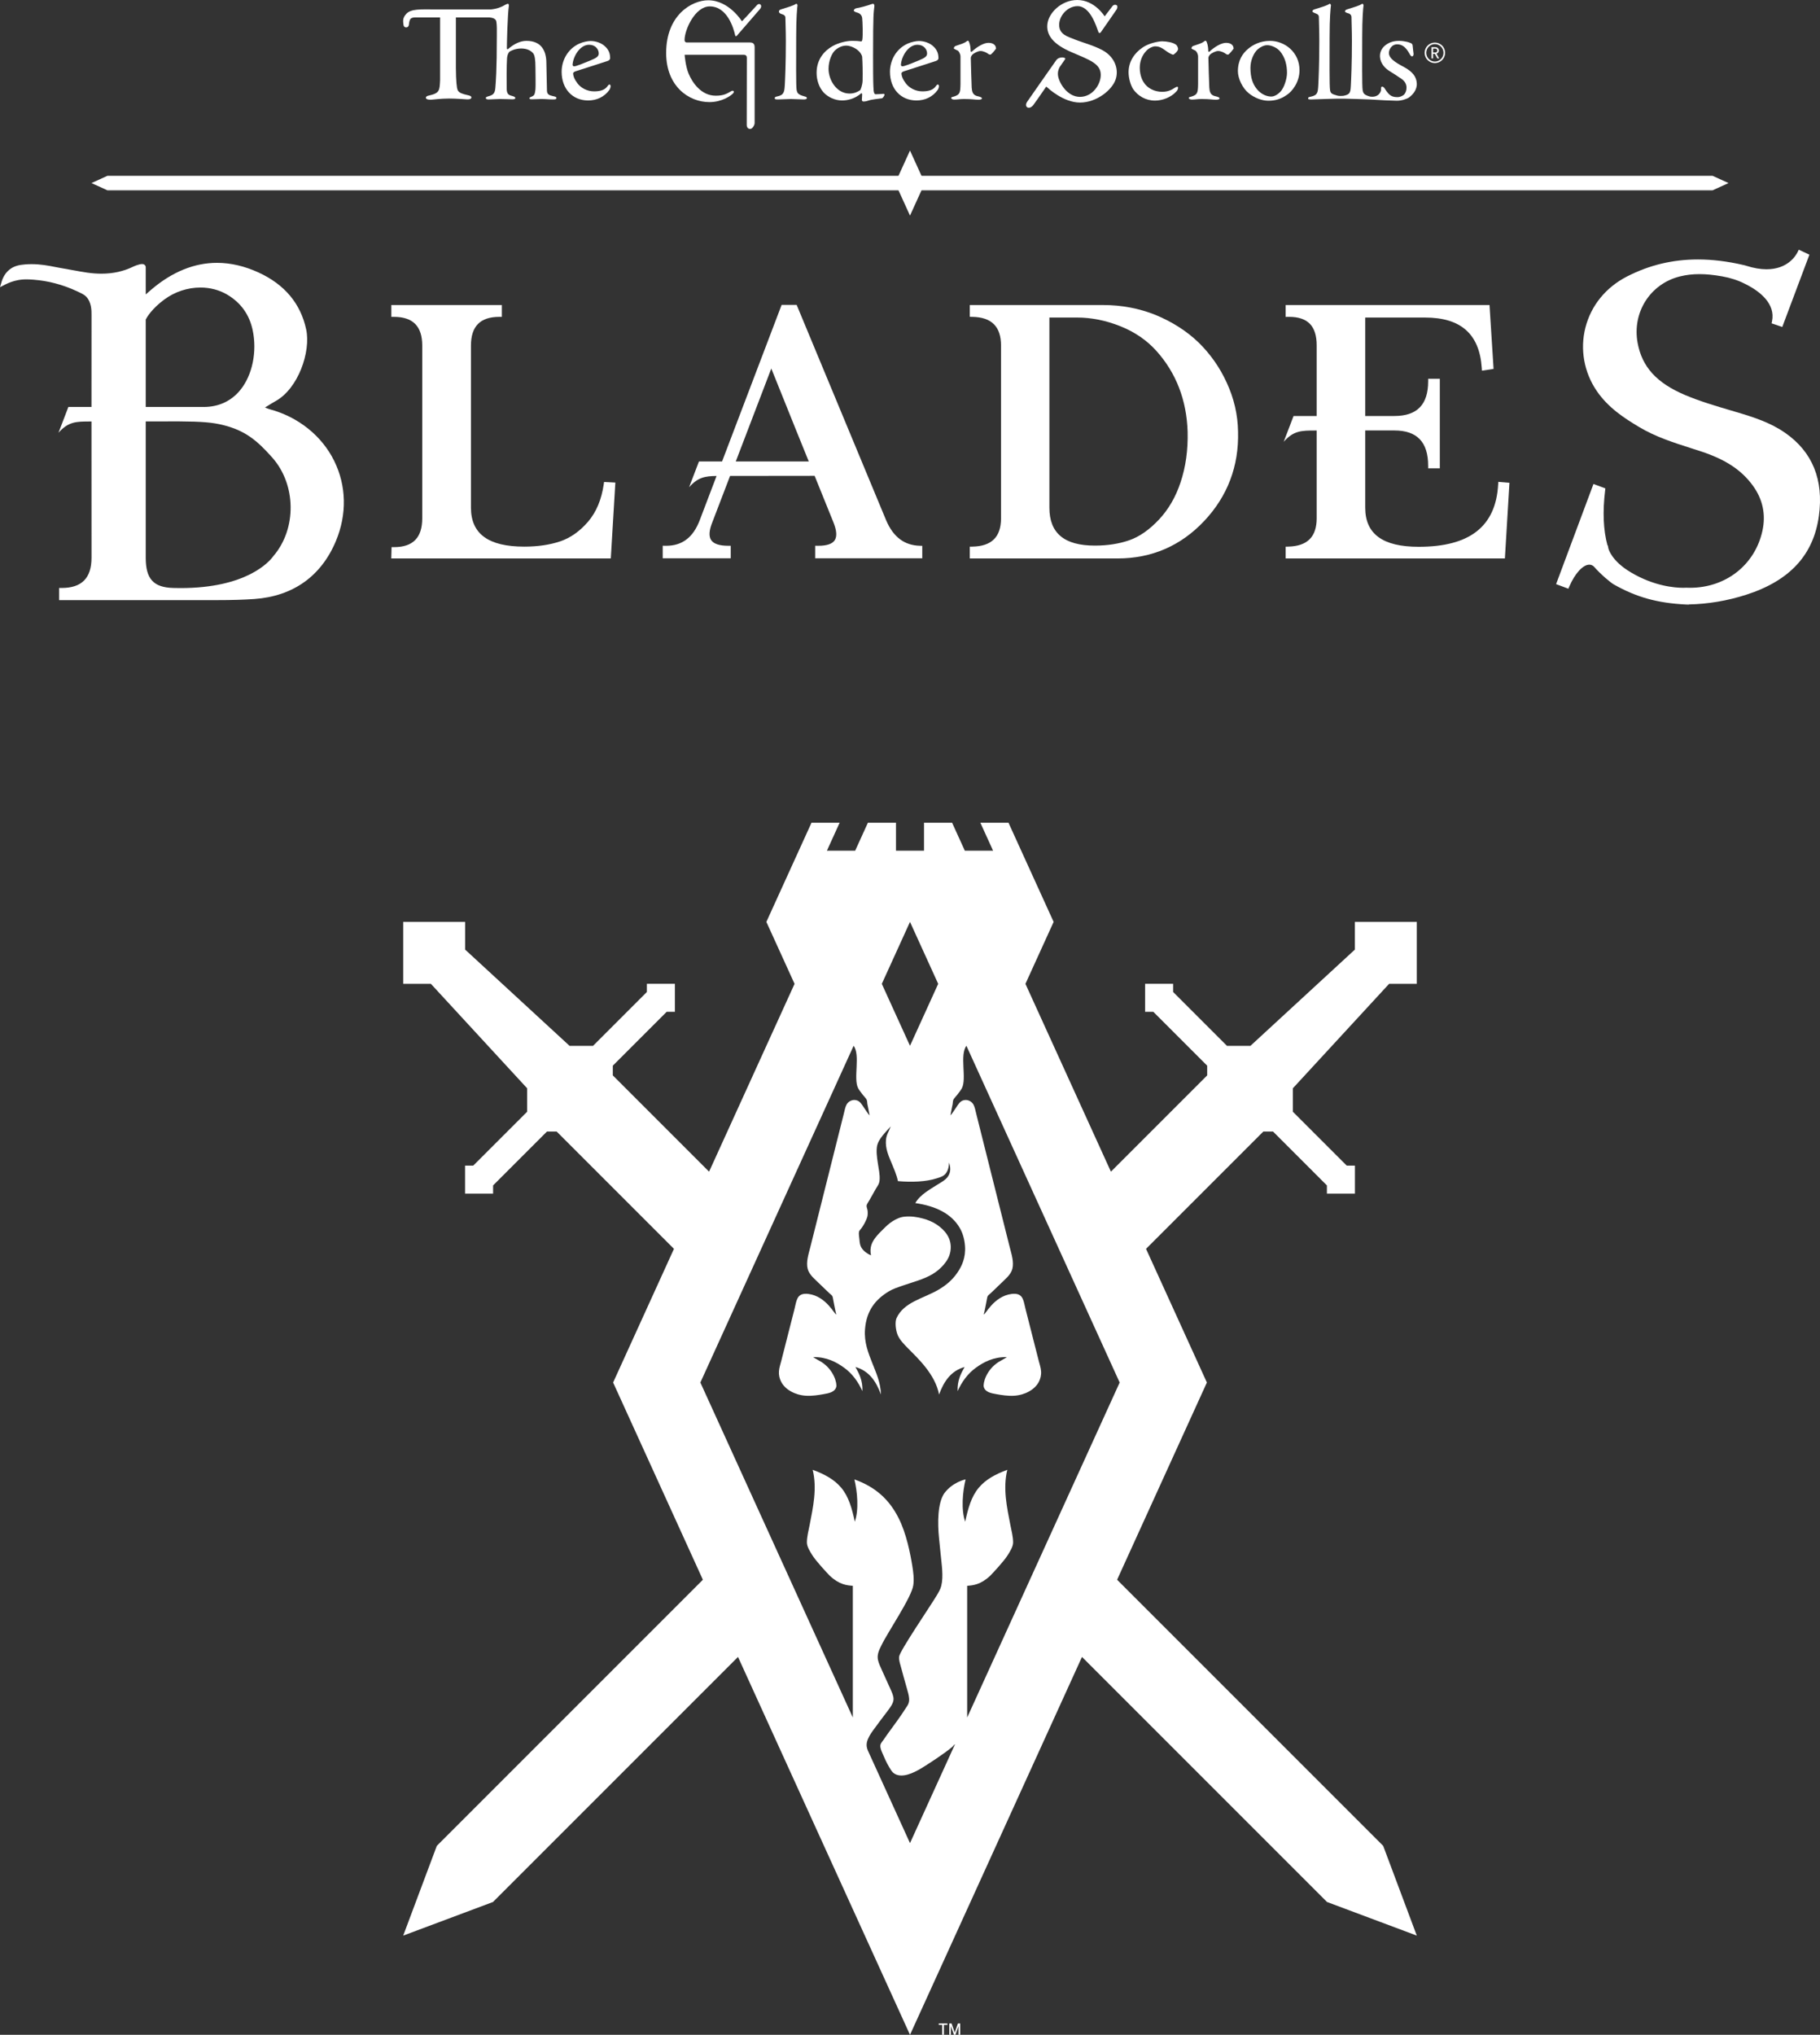 <?xml version="1.0" encoding="utf-8"?>
<!-- Generator: Adobe Illustrator 16.0.4, SVG Export Plug-In . SVG Version: 6.00 Build 0)  -->
<!DOCTYPE svg PUBLIC "-//W3C//DTD SVG 1.1//EN" "http://www.w3.org/Graphics/SVG/1.1/DTD/svg11.dtd">
<svg version="1.1" id="Layer_1" xmlns="http://www.w3.org/2000/svg" xmlns:xlink="http://www.w3.org/1999/xlink" x="0px" y="0px"
	 width="1146px" height="1281.12px" viewBox="0 0 1146 1281.12" enable-background="new 0 0 1146 1281.12" xml:space="preserve">
<rect x="0" y="0" width="1146" height="1281.12" fill="#333333" stroke="none"/>
<path fill="#FFFFFF" d="M874.671,619.428h17.442v-39h-39v17.441l-65.764,60.603h-14.741l-33.925-33.925v-5.17h-17.65v17.651h5.172
	l33.922,33.923v6.107l-60.617,60.617l-53.822-118.249l17.752-39l-28.434-62.469h-17.717l8.031,17.649h-17.793l-8.031-17.649h-17.668
	v17.649h-17.656v-17.649h-17.669l-8.029,17.649h-17.792l8.028-17.649h-17.715l-28.435,62.469l17.752,39l-53.823,118.248
	l-60.617-60.617v-6.106l33.923-33.923h5.171v-17.651h-17.65v5.17l-33.925,33.925H358.65l-65.762-60.602v-17.442h-39v39h17.441
	l60.601,65.762v14.742l-33.924,33.925h-5.169v17.649h17.65v-5.171l33.922-33.922h6.109l73.854,73.854l-38.307,84.159L442.584,994.6
	l-167.53,167.531l-21.166,56.521l56.522-21.165l154.292-154.293L573,1281.119l108.297-237.927l154.293,154.294l56.521,21.166
	l-21.166-56.521L703.414,994.6l56.521-124.174l-38.307-84.158l73.854-73.854h6.108l33.923,33.922v5.171h17.648v-17.649h-5.17
	l-33.922-33.924v-14.743L874.671,619.428z M573,580.426l17.752,39l-17.752,39l-17.751-39L573,580.426z M609,1081.336v-82.91
	c3.734-0.313,8.418-0.667,14.467-6.304c1.598-1.614,8.867-9.363,11.186-13.197c1.201-1.984,3.27-5.066,3.27-7.793
	c-0.002-3.709-1.021-7.382-1.762-11.188c-2.094-10.771-4.762-22.849-1.885-34.563c-7.33,2.73-13.572,5.968-18.098,11.438
	c-4.562,5.509-6.617,12.796-8.424,21.241c-2.666-7.709-1.6-18.762,0.246-26.634c0,0-8.061,1.528-13.443,8.787
	c-4.186,6.219-4.271,18.44-3.27,28.28c0.336,3.303,0.703,6.624,1.006,9.93c0.572,6.285,1.924,13.93,0.377,20.11
	c-0.521,2.081-1.766,4.146-2.893,6.034c-3.943,6.608-23.319,34.941-23.628,38.46c-0.276,2.092,0.65,4.607,1.257,6.912
	c1.149,4.358,2.304,8.318,3.52,12.694c0.606,2.185,1.33,4.472,1.507,6.536c0.275,3.182-0.943,4.463-2.262,6.536
	c-3.668,5.768-7.395,10.584-11.439,16.216c-0.663,0.922-1.46,2.146-2.261,3.267c-0.925,1.292-2.042,2.427-2.138,3.771
	c-0.125,1.788,0.762,3.556,1.384,5.028c1.371,3.245,2.402,5.599,4.147,8.544c0.823,1.389,1.671,2.854,2.64,3.645
	c5.086,4.155,13.459-0.433,17.219-2.639c3.645-2.136,15.402-9.779,19.881-13.698c0.465-0.465,1.146-1.278,1.266-1.385
	c0.121-0.108,0.17-0.164,0.246-0.191c0.098-0.032,0.158,0.026,0.105,0.163L573,1160.426l-26.421-58.049
	c-1.333-2.919-0.821-5.062-0.665-5.681c0.638-2.527,2.209-5,3.77-7.165c3.127-4.333,5.928-7.973,9.303-12.442
	c1.704-2.259,3.545-4.773,3.645-7.166c0.088-2.164-1.022-4.43-2.012-6.66c-1.896-4.265-3.537-7.833-5.405-11.94
	c-0.931-2.047-1.941-4.199-2.388-6.284c-0.716-3.338,0.765-6.277,2.137-9.051c3.954-8.312,19.121-30.395,20.111-37.957
	c0.586-3.978-0.01-8.394-0.629-12.192c-1.23-7.537-3.695-20.412-8.673-30.165c-5.951-11.733-14.569-19.513-27.772-24.247
	c1.846,7.872,2.913,18.925,0.247,26.634c-1.808-8.445-3.863-15.732-8.423-21.241c-4.526-5.47-10.769-8.707-18.1-11.438
	c2.878,11.715,0.21,23.792-1.884,34.563c-0.74,3.806-1.759,7.479-1.76,11.188c0,2.727,2.066,5.809,3.267,7.793
	c2.32,3.834,9.588,11.583,11.188,13.197c6.048,5.637,10.73,5.99,14.465,6.304v82.91l-96-210.91l96.497-212
	c4.396,5.792-0.366,20.766,2.884,26.762c0.698,1.285,1.746,2.528,2.641,3.77c0.917,1.273,2.307,2.409,2.764,3.647
	c0.27,0.72,0.216,1.661,0.378,2.513c0.411,2.152,1.033,4.788,1.382,7.038c-0.319,0.061-2.496-3.248-3.518-4.774
	c-1.219-1.823-2.382-3.852-4.275-4.525c-2.933-1.048-5.597,0.637-6.66,2.513c-0.908,1.601-1.316,4.006-1.886,6.284
	c-7.011,28.067-13.852,55.244-20.99,83.583c-1.061,4.211-2.793,9.353-1.634,13.701c1.015,3.809,4.735,6.621,7.29,9.176
	c1.857,1.855,4.225,4.013,6.284,6.033c0.683,0.67,1.717,1.352,2.011,2.012c0.281,0.626,0.481,2.171,0.63,2.89
	c0.568,2.751,1.066,5.885,1.759,8.422c-0.763,0.863-6.009-11.394-17.597-12.821c-3.251-0.381-5.66,0.303-6.912,3.017
	c-0.854,1.848-1.194,4.136-1.76,6.41c-2.644,10.587-5.534,21.498-8.295,32.553c-0.541,2.163-1.33,4.338-1.509,6.662
	c-0.192,2.509,0.379,4.672,1.382,6.661c2.457,4.873,8.736,8.385,15.585,8.8c3.934,0.238,7.863-0.404,11.186-1.006
	c3.109-0.564,6.973-1.153,7.92-4.525c0.607-2.31-1.488-10.706-9.3-15.71c-0.895-0.562-4.203-2.325-5.257-3.083
	c8.511-0.168,14.653,3.146,19.585,6.729c5,3.631,8.774,8.739,11.437,14.705c0.305-6.756-2.211-11.364-4.399-15.209
	c8.696,2.448,13.104,9.186,16.088,17.346c-0.233-7.768-3.136-13.869-5.53-19.986c-2.444-6.241-5.127-12.844-4.524-20.988
	c0.891-12.075,6.785-18.943,14.831-23.883c2.658-1.631,5.649-2.587,9.05-3.77c6.218-2.163,13.083-3.877,18.601-7.164
	c2.545-1.517,5.072-3.586,7.039-5.908c2.076-2.444,3.707-5.061,4.275-8.547c1.344-8.282-4.006-13.636-8.549-16.716
	c-2.568-1.743-5.537-3.001-8.924-3.896c-3.416-0.905-7.164-1.541-11.438-1.132c-2.809,0.269-5.395,1.546-7.541,2.89
	c-2.144,1.342-3.913,3.036-5.655,4.776c-1.605,1.606-3.477,3.374-5.028,5.405c-2.298,3.005-3.878,6.182-2.891,11.311
	c-2.336-1.047-4.626-2.612-6.034-4.899c-0.78-1.273-1.094-2.958-1.256-5.281c-0.099-1.414-0.527-3.239-0.251-4.649
	c0.136-0.698,0.878-1.48,1.507-2.264c1.017-1.264,3.013-4.587,3.771-7.415c0.226-0.944,0.267-2.354,0.127-3.646
	c-0.121-1.088-0.701-2.199-0.629-3.143c0.07-0.907,1.238-2.528,1.884-3.644c1.428-2.465,2.487-4.455,3.896-6.914
	c1.068-1.86,2.15-2.953,2.39-5.403c0.336-3.458-0.59-7.389-1.13-11.061c-0.549-3.727-1.098-7.447-0.378-10.938
	c0.957-4.082,5.207-8.3,8.546-11.938c-1.049,2.907-2.744,5.122-3.017,8.546c-0.416,5.225,1.489,9.551,3.142,13.575
	c1.688,4.106,3.504,7.979,4.399,12.316c8.655,0.751,17.534,0.448,24.375-1.733c3.242-1.034,5.287-1.623,6.748-4.751
	c0.652-1.434,1.008-3.165,1.055-5.203c3.006,8.532-3.736,11.631-5.781,12.944c-5.469,3.513-12.402,7.06-15.461,12.572
	c12.531,1.782,22.699,6.479,28.029,15.71c1.811,3.137,2.955,7.015,3.268,11.312c0.541,7.426-2.033,12.818-5.027,17.092
	c-3.113,4.44-7.002,7.702-11.689,10.432c-9.697,5.655-21.704,7.684-26.395,17.85c-1.1,2.419-0.555,7.433,0.628,10.432
	c1.298,3.285,4.148,6.111,6.537,8.547c5.949,6.068,17.226,16.341,19.609,29.161c2.982-8.16,7.393-14.897,16.088-17.346
	c-2.188,3.845-4.703,8.453-4.398,15.209c2.662-5.966,6.436-11.074,11.436-14.705c4.934-3.583,11.074-6.896,19.586-6.729
	c-1.055,0.758-4.361,2.521-5.256,3.083c-7.812,5.004-9.906,13.4-9.303,15.71c0.949,3.372,4.812,3.961,7.922,4.525
	c3.322,0.602,7.252,1.244,11.186,1.006c6.85-0.415,13.129-3.927,15.586-8.8c1.002-1.989,1.574-4.152,1.381-6.661
	c-0.178-2.324-0.967-4.499-1.508-6.662c-2.762-11.055-5.652-21.966-8.295-32.553c-0.568-2.274-0.906-4.562-1.762-6.41
	c-1.252-2.714-3.658-3.397-6.912-3.017c-11.588,1.428-16.832,13.685-17.598,12.821c0.695-2.537,1.193-5.671,1.76-8.422
	c0.15-0.719,0.352-2.264,0.633-2.89c0.293-0.66,1.326-1.342,2.01-2.012c2.059-2.021,4.426-4.178,6.283-6.033
	c2.555-2.555,6.275-5.367,7.291-9.176c1.158-4.349-0.572-9.49-1.635-13.701c-7.139-28.339-13.979-55.516-20.99-83.583
	c-0.568-2.278-0.979-4.684-1.885-6.284c-1.062-1.876-3.729-3.561-6.66-2.513c-1.895,0.674-3.057,2.702-4.275,4.525
	c-1.023,1.526-3.199,4.835-3.52,4.774c0.352-2.25,0.973-4.886,1.383-7.038c0.162-0.852,0.107-1.793,0.379-2.513
	c0.457-1.238,1.846-2.374,2.764-3.647c0.895-1.241,1.943-2.484,2.641-3.77c3.25-5.996-1.514-20.97,2.883-26.762h0.002l96.496,212
	L609,1081.336z"/>
<path fill="#FFFFFF" d="M593.273,1274.884h-2.17v-0.932h5.441v0.932h-2.188v6.235h-1.084V1274.884z M597.746,1273.952h1.424l2,5.761
	l2.016-5.761h1.424v7.167h-1.066v-5.456l-1.949,5.456h-0.898l-1.949-5.439v5.439h-1V1273.952z"/>
<path fill="#FFFFFF" d="M650.631,66.159c0.686-0.848,4.225-5.94,8.141-11.62l0.955,0.76c0,0,9.797,9.272,20.299,9.272
	c10.512,0,20.174-7.879,22.443-14.496c1.955-5.691,0.064-12.455-5.787-16.885c-5.107-3.872-15.27-6.401-20.1-8.424
	c-3.953-1.659-9.664-2.868-9.664-9.125c0-5.933,5.488-11.774,11.543-11.774c8.104,0,11.873,12.807,13.197,16.317
	c0.357,0.931,1.168,0.673,1.52,0.09c0.166-0.293,9.627-13.763,10.02-14.456c0.365-0.687,0.607-2.089-0.016-2.487
	c-1.236-0.796-2.402,0.086-2.678,0.499c-0.279,0.43-4.936,6.467-4.936,6.467s-6.225-10.296-17.221-10.296
	c-9.963,0-18.207,8.105-18.863,15.414c-0.617,6.802,3.721,12.523,15.373,17.496c11.48,4.9,18.127,7.217,18.256,14.038
	c0.137,6.037-5.066,14.046-13.088,14.046c-7.705,0-12.793-8.12-13.742-12.919c-0.555-2.82,0.502-5.045,0.963-5.851
	c1.871-2.724,3.203-4.651,3.428-4.957c0.887-1.179-3.693-1.978-5.561,0.597c-1.871,2.575-17.42,24.877-18.371,26.264
	c-0.918,1.381-0.812,2.7-0.055,3.329C647.459,68.084,649.012,68.151,650.631,66.159"/>
<path fill="#FFFFFF" d="M446.699,64.291c7.986,0,13.66-4.113,14.903-5.519c1.243-1.395-0.162-1.906-0.944-1.485
	c-2.676,1.446-4.563,2.969-9.958,2.969c-9.399,0-14.867-8.57-17.078-13.805c-2.001-4.729-2.527-11.937-2.527-11.937h37.319
	c1.385,0,1.85,0.869,1.85,1.881c0,1.021-0.064,37.021-0.072,42.202c0,1.623,0.85,2.585,2.191,2.585c1.348,0,2.782-2.346,2.782-3.702
	V29.844c0-1.916-0.612-3.092-2.936-3.092h-39.721c-1.486,0-1.457-1.502-1.457-1.546c0-6.507,6.629-21.179,15.838-21.179
	c11.117,0,15.049,13.83,16.013,18.169c0.17,0.815,0.705,0.727,1.142,0.224c0.442-0.513,12.409-14.247,14.438-16.65
	c2.021-2.407-0.26-4.324-1.839-2.533c-2.037,2.317-9.46,10.192-9.46,10.192s-8.08-13.257-21.27-13.257
	c-10.132,0-26.457,9.094-26.457,33.192C419.456,54.348,433.731,64.291,446.699,64.291"/>
<path fill="#FFFFFF" d="M370.364,63.252c5.285,0,10.21-2.181,13.462-6.803c0.275-0.45,0.648-1.447,0.648-2.182
	c0-0.444-0.195-1.077-0.741-1.077c-0.377,0-0.838,0.547-1.207,1.077c-1.584,2.277-4.366,3.263-8.452,3.263
	c-4.459,0-8.355-2.266-10.396-4.977c-2.045-2.629-2.653-4.533-2.782-6.029c-0.085-0.901,0.555-1.312,1.75-1.709
	c3.089-1.018,18.665-5.939,19.88-6.405c0.903-0.339,1.656-0.841,1.656-1.837c0-3.175-1.101-5.411-3.142-7.313
	c-2.317-2.263-5.941-3.446-9.198-3.446c-1.575,0-4.641,0.55-7.046,1.634c-7.249,3.264-11.149,10.512-11.149,17.765
	C353.647,55.811,360.337,63.252,370.364,63.252 M370.919,28.175c4.083,0,6.091,2.949,6.091,5.495c0,1.806-1.369,2.782-5.204,4.372
	c-4.192,1.733-9.189,3.798-10.347,3.71c-0.632-0.044-0.952-0.551-0.915-1.035C360.896,35.4,365.221,28.175,370.919,28.175"/>
<path fill="#FFFFFF" d="M590.477,53.19c-0.377,0-0.84,0.547-1.211,1.077c-1.58,2.277-4.363,3.263-8.453,3.263
	c-4.451,0-8.355-2.266-10.396-4.977c-2.041-2.629-2.648-4.533-2.786-6.029c-0.073-0.901,0.555-1.311,1.758-1.709
	c3.082-1.018,18.671-5.939,19.878-6.405c0.906-0.339,1.656-0.841,1.656-1.837c0-3.175-1.107-5.411-3.141-7.313
	c-2.324-2.263-5.939-3.446-9.191-3.446c-1.572,0-4.639,0.55-7.052,1.634c-7.249,3.265-11.153,10.512-11.153,17.765
	c0,10.598,6.69,18.039,16.719,18.039c5.289,0,10.213-2.181,13.457-6.805c0.283-0.448,0.656-1.445,0.656-2.18
	C591.217,53.823,591.029,53.19,590.477,53.19 M567.29,40.717c0.34-5.316,4.669-12.542,10.362-12.542
	c4.092,0,6.105,2.949,6.105,5.495c0,1.806-1.377,2.781-5.209,4.372c-4.189,1.732-9.19,3.796-10.36,3.71
	C567.565,41.708,567.249,41.201,567.29,40.717"/>
<path fill="#FFFFFF" d="M490.003,62.608c1.944,0,6.042-0.268,8.173-0.268c1.672,0,5.657,0.268,7.893,0.268
	c1.105,0,1.992-0.227,1.992-0.848c0-0.548-0.324-0.771-1.713-1.133c-3.997-1.088-4.362-2.182-4.738-3.992
	c-0.462-2.448-0.272-20.133-0.272-33.357c0-12.14,0.551-17.733,0.831-19.993c0-0.361-0.559-1.09-0.831-0.907
	c-2.514,1.54-5.293,2.084-9.569,3.536c-1.016,0.268-1.3,0.909-1.3,1.265c0,0.369,0.008,1.205,1.855,1.726
	c2.267,0.641,2.231,1.81,2.231,2.537c0,2.717,0.28,7.58,0.28,14.285c0,14.317-0.466,24.104-0.652,27.548
	c-0.28,4.534-0.466,6.537-4.739,7.437c-1.012,0.187-1.616,0.404-1.616,1.048C487.828,62.479,488.145,62.608,490.003,62.608"/>
<path fill="#FFFFFF" d="M530.242,63.248c3.074,0,7.804-0.818,12.08-4.529c0.187,0,0.556,0.178,0.556,0.547
	c0,1.259-0.191,2.889-0.191,3.714c0,0.451,0.535,0.939,0.915,0.939c0.454,0,1.321,0.056,3.455-0.671
	c1.765-0.632,6.589-1.114,8.343-1.382c0.469-0.091,1.579-1.634,1.579-2.261c0-0.096-0.179-0.54-0.547-0.54
	c-0.931,0.079-3.993,0.283-5.013,0.283c-0.563,0-1.305-0.365-1.393-3.708c-0.094-1.735-0.272-2.364-0.272-20.671
	c0-27.734,0.36-26.341,0.826-31.143c0.106-0.809-0.466-1.44-0.741-1.44c-0.364,0-0.656,0.085-1.207,0.263
	c-2.414,0.909-7.334,2.265-9.468,2.548c-0.559,0.082-1.575,0.733-1.575,1.527c0,0.193,0.862,0.896,1.79,1.093
	c3.134,0.708,3.409,2.99,3.499,3.445c0.275,2.174,0.558,11.381,0.089,13.834c-0.089,0.451-0.373,1.089-0.742,0.993
	c-1.113-0.172-2.595-0.361-5.945-0.361c-2.499,0-7.974,0.906-12.254,3.44c-4.544,2.628-9.833,7.796-9.833,16.674
	c0,4.533,1.478,9.158,4.455,12.423C521.523,61.253,525.8,63.248,530.242,63.248 M525.613,31.89c1.673-1.632,4.265-3.172,7.237-3.172
	c1.855,0,5.387,0.991,7.982,3.536c1.114,1.088,1.956,2.715,2.046,3.444c0.275,4.255,0.372,9.243,0.275,15.035
	c-0.093,2.908-1.296,5.811-1.482,5.99c-1.669,1.177-3.811,2.174-6.78,2.174c-7.986,0-13.182-8.336-13.182-15.59
	C521.709,38.232,523.84,33.608,525.613,31.89"/>
<path fill="#FFFFFF" d="M600.789,60.753c-0.74,0.262-1.857,0.318-1.857,0.865c0,0.718,0.926,1.081,1.951,1.081
	c2.23,0,3.338-0.363,6.129-0.363c5.381,0,6.732,0.456,9.047,0.456c1.4,0,2.227-0.366,2.227-0.811c0-0.364-0.18-0.688-1.66-1.143
	c-1.387-0.36-1.885-0.419-2.611-0.865c-1.455-0.87-1.99-2.214-2.176-4.848c-0.086-1.349-0.559-16.828-0.559-18.639
	c0-0.46,0.279-1.269,0.93-1.998c0.934-0.997,3.58-2.382,5.164-2.382c1.859,0,4.078,1.092,5.1,1.989
	c0.287,0.186,1.119,0.368,1.32,0.276c0.547-0.276,2.238-2.16,3.256-3.605c0.271-0.461,0.016-0.537,0.016-0.713
	c0-0.819-0.846-3.088-4.648-3.088c-2.875,0-6.975,2.269-10.578,5.617c-0.188,0.094-0.656,0-0.656-0.354
	c0-1.726-0.25-3.936-0.875-5.516c-0.098-0.255-0.461-1.092-0.83-1.092c-0.283,0-0.742,0.359-1.852,1.092
	c-0.932,0.544-2.754,1.186-5.818,2.187c-1.018,0.365-1.207,1.263-1.207,1.542c0,0.36,1.078,0.668,2.482,1.427
	c0.652,0.36,1.701,2.105,1.701,3.739v17.297C604.689,58.354,604.406,59.573,600.789,60.753"/>
<path fill="#FFFFFF" d="M750.406,60.753c-0.732,0.262-1.855,0.318-1.855,0.865c0,0.718,0.928,1.081,1.957,1.081
	c2.227,0,3.336-0.363,6.131-0.363c5.381,0,6.727,0.456,9.055,0.456c1.381,0,2.229-0.366,2.229-0.811
	c0-0.364-0.188-0.688-1.672-1.143c-1.391-0.36-1.871-0.419-2.617-0.865c-1.455-0.87-1.984-2.214-2.17-4.848
	c-0.094-1.349-0.568-16.828-0.568-18.639c0-0.46,0.287-1.269,0.928-1.998c0.928-0.997,3.607-2.382,5.172-2.382
	c1.854,0,4.09,1.092,5.109,1.989c0.281,0.186,1.119,0.368,1.297,0.276c0.564-0.276,2.248-2.16,3.266-3.605
	c0.285-0.461,0.012-0.537,0.012-0.713c0-0.819-0.832-3.088-4.637-3.088c-2.867,0-6.967,2.269-10.578,5.617
	c-0.195,0.094-0.65,0-0.65-0.354c0-1.726-0.258-3.936-0.883-5.516c-0.088-0.255-0.457-1.092-0.836-1.092
	c-0.285,0-0.734,0.359-1.848,1.092c-0.928,0.544-2.742,1.186-5.812,2.187c-1.027,0.365-1.207,1.263-1.207,1.542
	c0,0.36,1.082,0.668,2.488,1.427c0.646,0.36,1.688,2.105,1.688,3.739v17.297C754.309,58.354,754.033,59.573,750.406,60.753"/>
<path fill="#FFFFFF" d="M727.24,63.336c4.824,0,10.109-2.089,13.354-5.618c0.756-0.725,1.219-1.636,1.219-2.632
	c0-0.446-0.742-0.725-1.77,0c-2.418,1.632-4.832,2.721-8.262,2.721c-4.828,0-9.385-2.256-11.691-6.069
	c-0.369-0.546-2.41-3.81-2.41-9.062c0-3.988,1.381-7.707,3.895-10.424c1.482-1.812,4.266-3.082,5.748-3.082
	c3.154,0,4.742,1.356,7.809,3.533c1.48,1.001,3.053,1.723,3.611,1.723c0.369,0,3.07-2.174,3.07-3.619
	c0-0.55-0.463-2.091-1.402-2.728c-1.758-1.356-5.84-2.074-8.629-2.074c-2.5,0-8.541,1.265-12.166,3.798
	c-5.379,3.536-8.99,9.067-8.99,15.682c0,3.803,1.283,8.068,2.867,10.597C716.461,60.351,721.381,63.336,727.24,63.336"/>
<path fill="#FFFFFF" d="M798.691,63.426c4.158,0,7.787-1.002,11.506-3.616c3.441-2.181,8.07-8.074,8.07-15.592
	c0-11.419-9.375-18.485-18.568-18.485c-6.217,0-10.859,2.528-13.744,4.975c-3.523,2.904-6.488,7.248-6.488,14.14
	c0,4.54,2.883,10.697,6.855,13.874C789.766,61.524,794.406,63.426,798.691,63.426 M791.908,31.076
	c1.939-1.631,4.078-2.633,6.033-2.633c2.41,0,5.748,1.36,7.801,3.54c3.52,3.985,4.639,9.155,4.639,13.861
	c0,3.898-1.857,9.523-4.186,11.961c-2.592,2.546-4.641,2.992-5.645,2.992c-4.467,0-9.764-3.26-12.08-10.069
	c-0.746-2.26-1.111-5.061-1.111-8.048C787.359,37.956,789.486,33.249,791.908,31.076"/>
<path fill="#FFFFFF" d="M825.902,62.613c1.951,0,6.033-0.272,8.164-0.272c1.678,0,5.666-0.219,7.904-0.219h4.455
	c1.953,0,6.039,0.219,8.178,0.219c1.631,0,5.484,0.257,7.727,0.271c5.504,0.377,14.697,0.819,17.236,0.819
	c2.875,0,6.066-1.008,7.684-2.085c2.215-1.634,5.102-4.713,4.857-8.886c-0.254-4.073-2.465-7.162-7.852-10.144
	c-6.408-3.351-9.521-5.719-9.699-8.79c-0.113-1.906,1.434-5.62,5.248-5.62c3.07,0,5.475,1.799,7.777,6.064
	c0.525,0.998,1.125,1.542,1.484,1.542c0.75,0,1.064-0.813,1.025-1.632c-0.041-0.632-0.502-3.707-0.604-5.348
	c-0.023-0.54-0.615-1.167-0.814-1.263c-0.199-0.093-1.988-0.819-3.029-0.997c-1.041-0.269-3.01-0.541-4.773-0.541
	c-3.148,0-5.609,0.809-7.311,1.896c-3.398,2.078-4.805,5.08-4.633,8.159c0.262,4.26,3.418,7.427,6.305,9.151
	c2.984,1.817,3.561,2.267,5.881,3.804c2.977,1.73,4.387,3.623,4.543,6.069c0.09,1.733-0.521,3.907-1.846,4.994
	c-0.977,0.713-2.418,1.35-3.629,1.35c-3.344,0-5.219-0.562-8.088-5.17c-0.619-1.002-1.141-1.446-1.895-1.446
	c-0.535,0-0.682,0.901-0.611,1.904c0.064,1.228-1.551,5.177-6.857,4.372c-0.023-0.004-0.045,0.005-0.045,0.005
	c-3.912-1.083-4.279-2.173-4.648-3.962c-0.475-2.453-0.283-20.347-0.283-33.579c0-12.138,0.555-17.729,0.842-19.99
	c0-0.363-0.559-1.091-0.842-0.904c-2.506,1.533-5.289,2.078-9.562,3.53c-1.023,0.272-1.303,0.915-1.303,1.265
	c0,0.362,0.627,0.855,2.287,1.279c1.219,0.309,1.803,1.4,1.803,2.136c0,2.71,0.283,8.432,0.283,15.14
	c0,14.309-0.477,24.684-0.664,28.125c-0.262,4.529-0.449,5.583-4.729,6.493c-0.705,0.123-2.73,0.142-3.639-0.106
	c-3.984-1.072-4.357-1.618-4.713-3.44c-0.486-2.452-0.293-20.296-0.293-33.528c0-12.138,0.568-17.729,0.848-19.99
	c0-0.363-0.555-1.091-0.848-0.904c-2.494,1.533-5.289,2.078-9.564,3.53c-1.01,0.272-1.287,0.915-1.287,1.265
	c0,0.362,0.938,0.873,2.299,1.372c1.381,0.484,1.779,1.307,1.779,2.043c0,2.71,0.285,8.432,0.285,15.14
	c0,14.309-0.465,24.639-0.654,28.083c-0.271,4.527-0.465,6.162-4.734,7.066c-1.025,0.176-1.641,0.344-1.641,0.973
	C823.707,62.588,824.051,62.613,825.902,62.613"/>
<path fill="#FFFFFF" d="M257.427,15.775c0.284-1.955,0.271-2.223,0.636-3.15c0.356-0.926,1.223-1.653,3.304-1.653h15.754V50.45
	c-0.34,6.486-0.141,8.17-7.192,9.743c-0.996,0.202-1.753,0.608-1.753,1.356c0,0.639,0.757,1.238,2.956,1.238
	c1.429,0,6.07-0.748,11.558-0.748c4.831,0,10.679,0.532,11.558,0.532c1.106,0,2.568-0.107,2.568-1.29
	c0-0.74-1.033-1.088-2.459-1.417c-6.804-1.497-6.394-2.784-6.953-7.608c-0.199-1.831-0.308-5.522-0.356-9.641V10.972h21.087
	c1.863,0.157,4.188,0.712,4.422,2.736c0.373,2.627,0.287,5.07,0.287,8.149c0,23.208-0.655,29.58-0.931,33.386
	c-0.279,3.352-1.207,4.343-3.62,5.156c-1.956,0.544-2.386,0.781-2.386,1.232c0,0.9,0.997,0.98,1.819,0.98
	c1.587,0,4.924-0.276,7.067-0.276c2.227,0,6.872,0.186,7.605,0.186c1.308,0,2.053-0.071,2.053-0.89c0-0.451-0.473-0.773-1.769-1.144
	c-2.134-0.53-3.442-1.087-3.621-4.066c-0.097-3.274-0.097-15.559,0.179-19.363c0.101-2.814,1.308-4.263,1.494-4.435
	c0.364-0.365,3.426-2.091,7.419-2.091c3.625,0,6.042,1.259,7.516,2.99c1.029,1.179,1.491,4.072,1.491,9.053
	c0,1.456,0.19,11.935,0,13.659c-0.373,3.444-0.891,3.863-2.017,4.441c-1.021,0.533-1.737,0.547-1.737,1.094
	c0,0.641,0.243,0.752,1.644,0.752c2.685,0,3.596-0.186,5.734-0.186c3.155,0,4.18,0.276,7.331,0.276c1.769,0,2.251-0.161,2.251-0.98
	c0-0.547-0.482-0.773-2.345-1.144c-2.409-0.53-3.62-1.247-3.62-3.523c-0.089-5.445-0.276-11.569-0.369-17.282
	c0-3.889-0.834-7.338-2.693-9.787c-1.948-2.625-5.196-4.162-9.837-4.162c-3.904,0-7.893,1.896-11.696,5.254
	c-0.101,0.085-0.648,0-0.648-0.547c0-2.633,0.369-20.534,1.292-27.068c0-0.268-0.182-0.995-0.555-0.995
	c-0.554,0-1.393,0.454-1.761,0.638c-1.924,1.247-5.127,2.577-8.978,2.921c-8.133-0.002-29.572-0.01-36.226-0.01
	c-7.966,0-14.037-0.449-17.062,2.759c-2.649,2.811-2.001,4.935-1.79,7.022C254.277,17.773,257.16,17.743,257.427,15.775"/>
<path fill="#FFFFFF" d="M903.496,39.71c3.564,0,6.451-2.883,6.451-6.45c0-3.562-2.887-6.453-6.451-6.453
	c-3.562,0-6.455,2.891-6.455,6.453C897.041,36.827,899.934,39.71,903.496,39.71 M903.496,27.756c2.996,0,5.439,2.474,5.439,5.504
	c0,3.031-2.443,5.503-5.439,5.503c-2.992,0-5.414-2.472-5.414-5.503C898.082,30.229,900.504,27.756,903.496,27.756"/>
<path fill="#FFFFFF" d="M902.371,33.902h1.072l1.619,2.883h1.139l-1.691-3.004c0.875-0.275,1.518-0.916,1.518-1.947
	c0-1.195-1-2.12-2.227-2.12h-2.402v7.071h0.973V33.902z M902.371,30.584h1.318c0.783,0,1.338,0.536,1.338,1.25
	c0,0.712-0.555,1.234-1.338,1.234h-1.318V30.584z"/>
<polygon fill="#FFFFFF" points="1088.4,115.258 1078.391,110.702 67.608,110.702 57.599,115.258 67.608,119.814 1078.391,119.814 
	"/>
<polygon fill="#FFFFFF" points="582.32,115.258 573,135.734 563.68,115.258 573,94.782 "/>
<path fill="#FFFFFF" d="M246.373,351.604l0.192-7.127h1.534c11.96,0,17.774-5.956,17.774-18.205V217.589
	c0-12.177-5.849-18.097-17.882-18.097h-1.575v-7.45H316v7.45h-1.575c-12.032,0-17.882,5.92-17.882,18.097v102.017
	c0,16.518,10.983,24.547,33.577,24.547c8.532,0,16.173-1.129,22.712-3.356c6.437-2.191,12.317-6.356,17.479-12.38
	c5.151-6.009,8.465-13.931,9.85-23.548l0.205-1.424l7.106,0.374l-2.872,47.784H246.373z"/>
<path fill="#FFFFFF" d="M610.645,351.604v-7.424l1.551-0.026c12.193-0.199,18.123-6.049,18.123-17.882V217.589
	c0-11.977-5.93-17.897-18.123-18.097l-1.551-0.025v-7.425h83.92c11.613,0,22.732,2.1,33.051,6.241
	c10.543,4.363,19.639,10.185,27.057,17.311c7.424,7.279,13.357,15.719,17.65,25.098c4.652,9.966,7.09,20.418,7.236,31.055
	c0.58,21.74-6.617,40.709-21.393,56.358c-14.717,15.592-33.041,23.498-54.463,23.498H610.645z M660.771,319.606
	c0,16.083,9.365,23.902,28.633,23.902c7.957,0,15.232-1.128,21.627-3.352c6.393-2.2,12.725-6.618,18.824-13.134
	c5.977-6.394,10.525-14.262,13.521-23.387c3.225-9.606,4.717-20.311,4.436-31.828c-0.629-19.934-7.256-37.066-19.697-50.907
	c-5.975-6.667-13.588-11.881-22.635-15.501c-9.088-3.634-18.258-5.477-27.256-5.477h-17.453V319.606z"/>
<path fill="#FFFFFF" d="M579.197,343.617c-9.741-0.271-16.666-5.48-21.165-15.908l-56.411-135.774h-9.446l-37.503,98.593h-14.554
	c0,0-5.447,14.226-6.218,16.242c5.579-6.327,10.164-7.021,17.293-7.098l-10.678,28.072c-4.141,10.684-11.023,15.878-21.042,15.878
	c-0.189,0-0.38-0.002-0.571-0.005l-1.606-0.032v7.911h42.818v-7.88h-1.575c-5.524,0-9.132-1.194-10.723-3.547
	c-1.583-2.34-1.353-6.098,0.691-11.192l11.191-29.223l53.255-0.062l11.849,29.31c2.075,5.156,2.326,8.958,0.745,11.298
	c-1.532,2.269-4.972,3.418-10.225,3.418l-2.029-0.021v7.899h67.433v-7.837L579.197,343.617z M485.666,232.014
	c12.311,30.662,20.216,50.271,23.59,58.514H463.3C466.295,282.724,473.789,263.121,485.666,232.014"/>
<path fill="#FFFFFF" d="M210.462,290.239c-7.792-15.863-22.622-27.741-40.686-32.591c-0.897-0.24-1.808-0.612-2.916-1.08
	c0.308-0.193,0.611-0.381,0.906-0.566c2.095-1.307,3.903-2.436,5.747-3.454c14.314-7.915,22.259-31.124,19.295-45.063
	c-3.473-16.33-13.601-28.431-30.103-35.969c-8.764-4.003-17.532-6.032-26.063-6.032c-14.263,0-28.134,5.626-41.23,16.724
	c-0.747,0.634-1.463,1.265-2.248,1.954c-0.435,0.384-0.892,0.786-1.387,1.217c0.003-2.299-0.008-4.598-0.018-6.845
	c-0.015-3.362-0.032-6.839,0-10.267c0-0.977-0.724-2.029-2.316-2.029c-1.954,0-5.385,1.556-5.414,1.571
	c-6.177,3.027-12.787,4.499-20.209,4.499c-2.826,0-5.821-0.223-8.9-0.663c-0.497-0.071-5.224-0.761-17.911-3.127
	c-0.742-0.139-1.49-0.284-2.247-0.43c-4.302-0.836-9.177-1.782-14.851-1.782c-1.301,0-2.62,0.05-3.919,0.148
	c-4.045,0.307-7.341,1.018-10.279,3.493c-2.161,1.821-3.773,4.359-4.662,7.34L0,180.81l3.276-1.67
	c2.451-1.249,5.043-2.159,7.702-2.702c1.848-0.378,3.601-0.547,5.688-0.547c1.32,0,2.793,0.067,4.502,0.206
	c4.733,0.384,9.173,1.133,13.573,2.291c4.753,1.25,9.397,2.937,13.802,5.011c3.148,1.484,4.587,2.187,5.68,3.319
	c3.448,3.571,3.415,8.882,3.399,11.477c-0.022,3.851-0.026,29.115-0.023,58.034H43.043c0,0-5.446,14.227-6.217,16.242
	c6.241-7.078,11.229-7.109,19.938-7.109l0.834-0.001c0.006,40.769,0.022,84.998,0.023,85.794c0,12.803-6.15,19.026-18.803,19.026
	h-1.575v7.653h99.608c9.141,0,16.544-0.222,23.298-0.699c24.348-1.72,42.11-14.351,51.367-36.528
	C218.533,323.791,218.159,305.903,210.462,290.239 M91.761,201.157c0.654-1.271,3.809-6.803,11.823-12.672
	c6.536-4.805,14.58-7.451,22.648-7.451c6.027,0,11.806,1.519,16.716,4.393c8.637,5.058,14.072,12.608,16.154,22.44
	c2.865,13.517-0.174,28.287-7.743,37.629c-5.69,7.022-13.667,10.733-23.07,10.733H91.761V201.157z M172.141,350.102
	c-0.026,0.031-0.085,0.105-0.171,0.223c-2.434,3.327-16.682,19.924-58.253,19.924c-1.518,0-3.07-0.022-4.661-0.067
	c-12.446-0.357-17.295-5.692-17.295-19.027v-85.834l20.968-0.024c14.372,0.079,21.17,0.668,27.796,2.32
	c13.832,3.449,21.263,9.6,30.914,20.472C186.577,305.145,186.892,332.963,172.141,350.102"/>
<path fill="#FFFFFF" d="M943.434,303.389l-0.092,1.617c-1.459,26.414-17.822,39.255-50.023,39.255
	c-22.664,0-33.684-8.065-33.684-24.655v-48.591h18.311c14.35,0,21.324,7.291,21.324,22.29v1.575h7.34v-56.398h-7.34v1.575
	c0,14.709-6.975,21.859-21.324,21.859h-18.311v-61.994h37.658c22.592,0,34.281,10.385,35.734,31.749l0.115,1.711l7.312-1.125
	l-2.549-40.215H809.508v7.476l1.602-0.026l0.594-0.005c5.783,0,10.154,1.445,12.99,4.296c2.938,2.955,4.412,7.598,4.379,13.807
	v44.326h-14.555c0,0-5.445,14.226-6.219,16.242c6.242-7.078,11.23-7.109,19.939-7.109h0.834v55.222
	c0,11.767-5.896,17.617-18.025,17.883l-1.539,0.033v7.416h138.076l2.867-47.629L943.434,303.389z"/>
<path fill="#FFFFFF" d="M1061.771,380.601c-18.121-0.877-31.371-4.561-45.73-12.712c-1.6-0.917-7.756-5.85-12.535-11.311
	c-0.701-0.56-1.398-0.891-2.127-1.011c-0.205-0.033-0.418-0.05-0.633-0.05c-4.02,0-9.08,5.529-12.594,13.758l-0.592,1.383
	l-7.734-2.888l23.537-63.063l7.49,2.796l-0.148,1.231c-1.635,13.556-1.156,24.909,1.469,34.626l0.168-0.086l0.432,2.048
	c0.016,0.065,1.719,7.711,14.098,15.014c14.699,8.793,27.936,9.743,32.945,9.742c1.148,0,1.791-0.053,1.799-0.053l0.1-0.008
	l0.102,0.004c0.787,0.035,1.566,0.052,2.346,0.052h0.004c22.531-0.001,40.84-14.386,45.564-35.794
	c2.281-10.345,0.234-19.976-6.084-28.625c-7.131-9.761-17.166-16.372-32.533-21.433c-2.121-0.698-4.248-1.378-6.377-2.059
	c-10.941-3.498-22.256-7.115-32.484-13.221c-9.617-5.738-19.611-12.225-26.836-22.795c-8.008-11.719-10.607-26.253-7.127-39.877
	c3.566-13.97,12.928-25.434,26.357-32.277c14.039-7.155,28.613-10.632,44.559-10.632c9.014,0,18.594,1.17,28.473,3.478
	c0.354,0.082,1.971,0.521,1.971,0.521c4.574,1.452,8.816,2.179,12.668,2.179c13.229-0.001,18.379-8.363,19.641-10.926l0.68-1.382
	l6.693,3.115l-17.09,45.527l-6.717-2.287l0.275-1.358c2.234-11.003-7.705-18.55-15.16-22.559l-2.119-1.076
	c-4.137-2.113-8.898-3.657-14.156-4.59c-5.426-0.962-9.953-1.41-14.248-1.41c-4.352,0-8.365,0.468-12.271,1.432
	c-18.73,4.624-30.209,22.607-26.699,41.828c2.768,15.158,12.002,25.297,29.943,32.879c9.275,3.919,19.199,6.85,28.795,9.684
	l3.32,0.982c11.436,3.394,21.652,6.726,30.875,13.149c17.193,11.971,24.33,29.572,21.211,52.314
	c-3.367,24.542-18.316,40.757-45.707,49.571c-11.863,3.817-24.02,5.874-36.16,6.119v0.1L1061.771,380.601z"/>
</svg>
